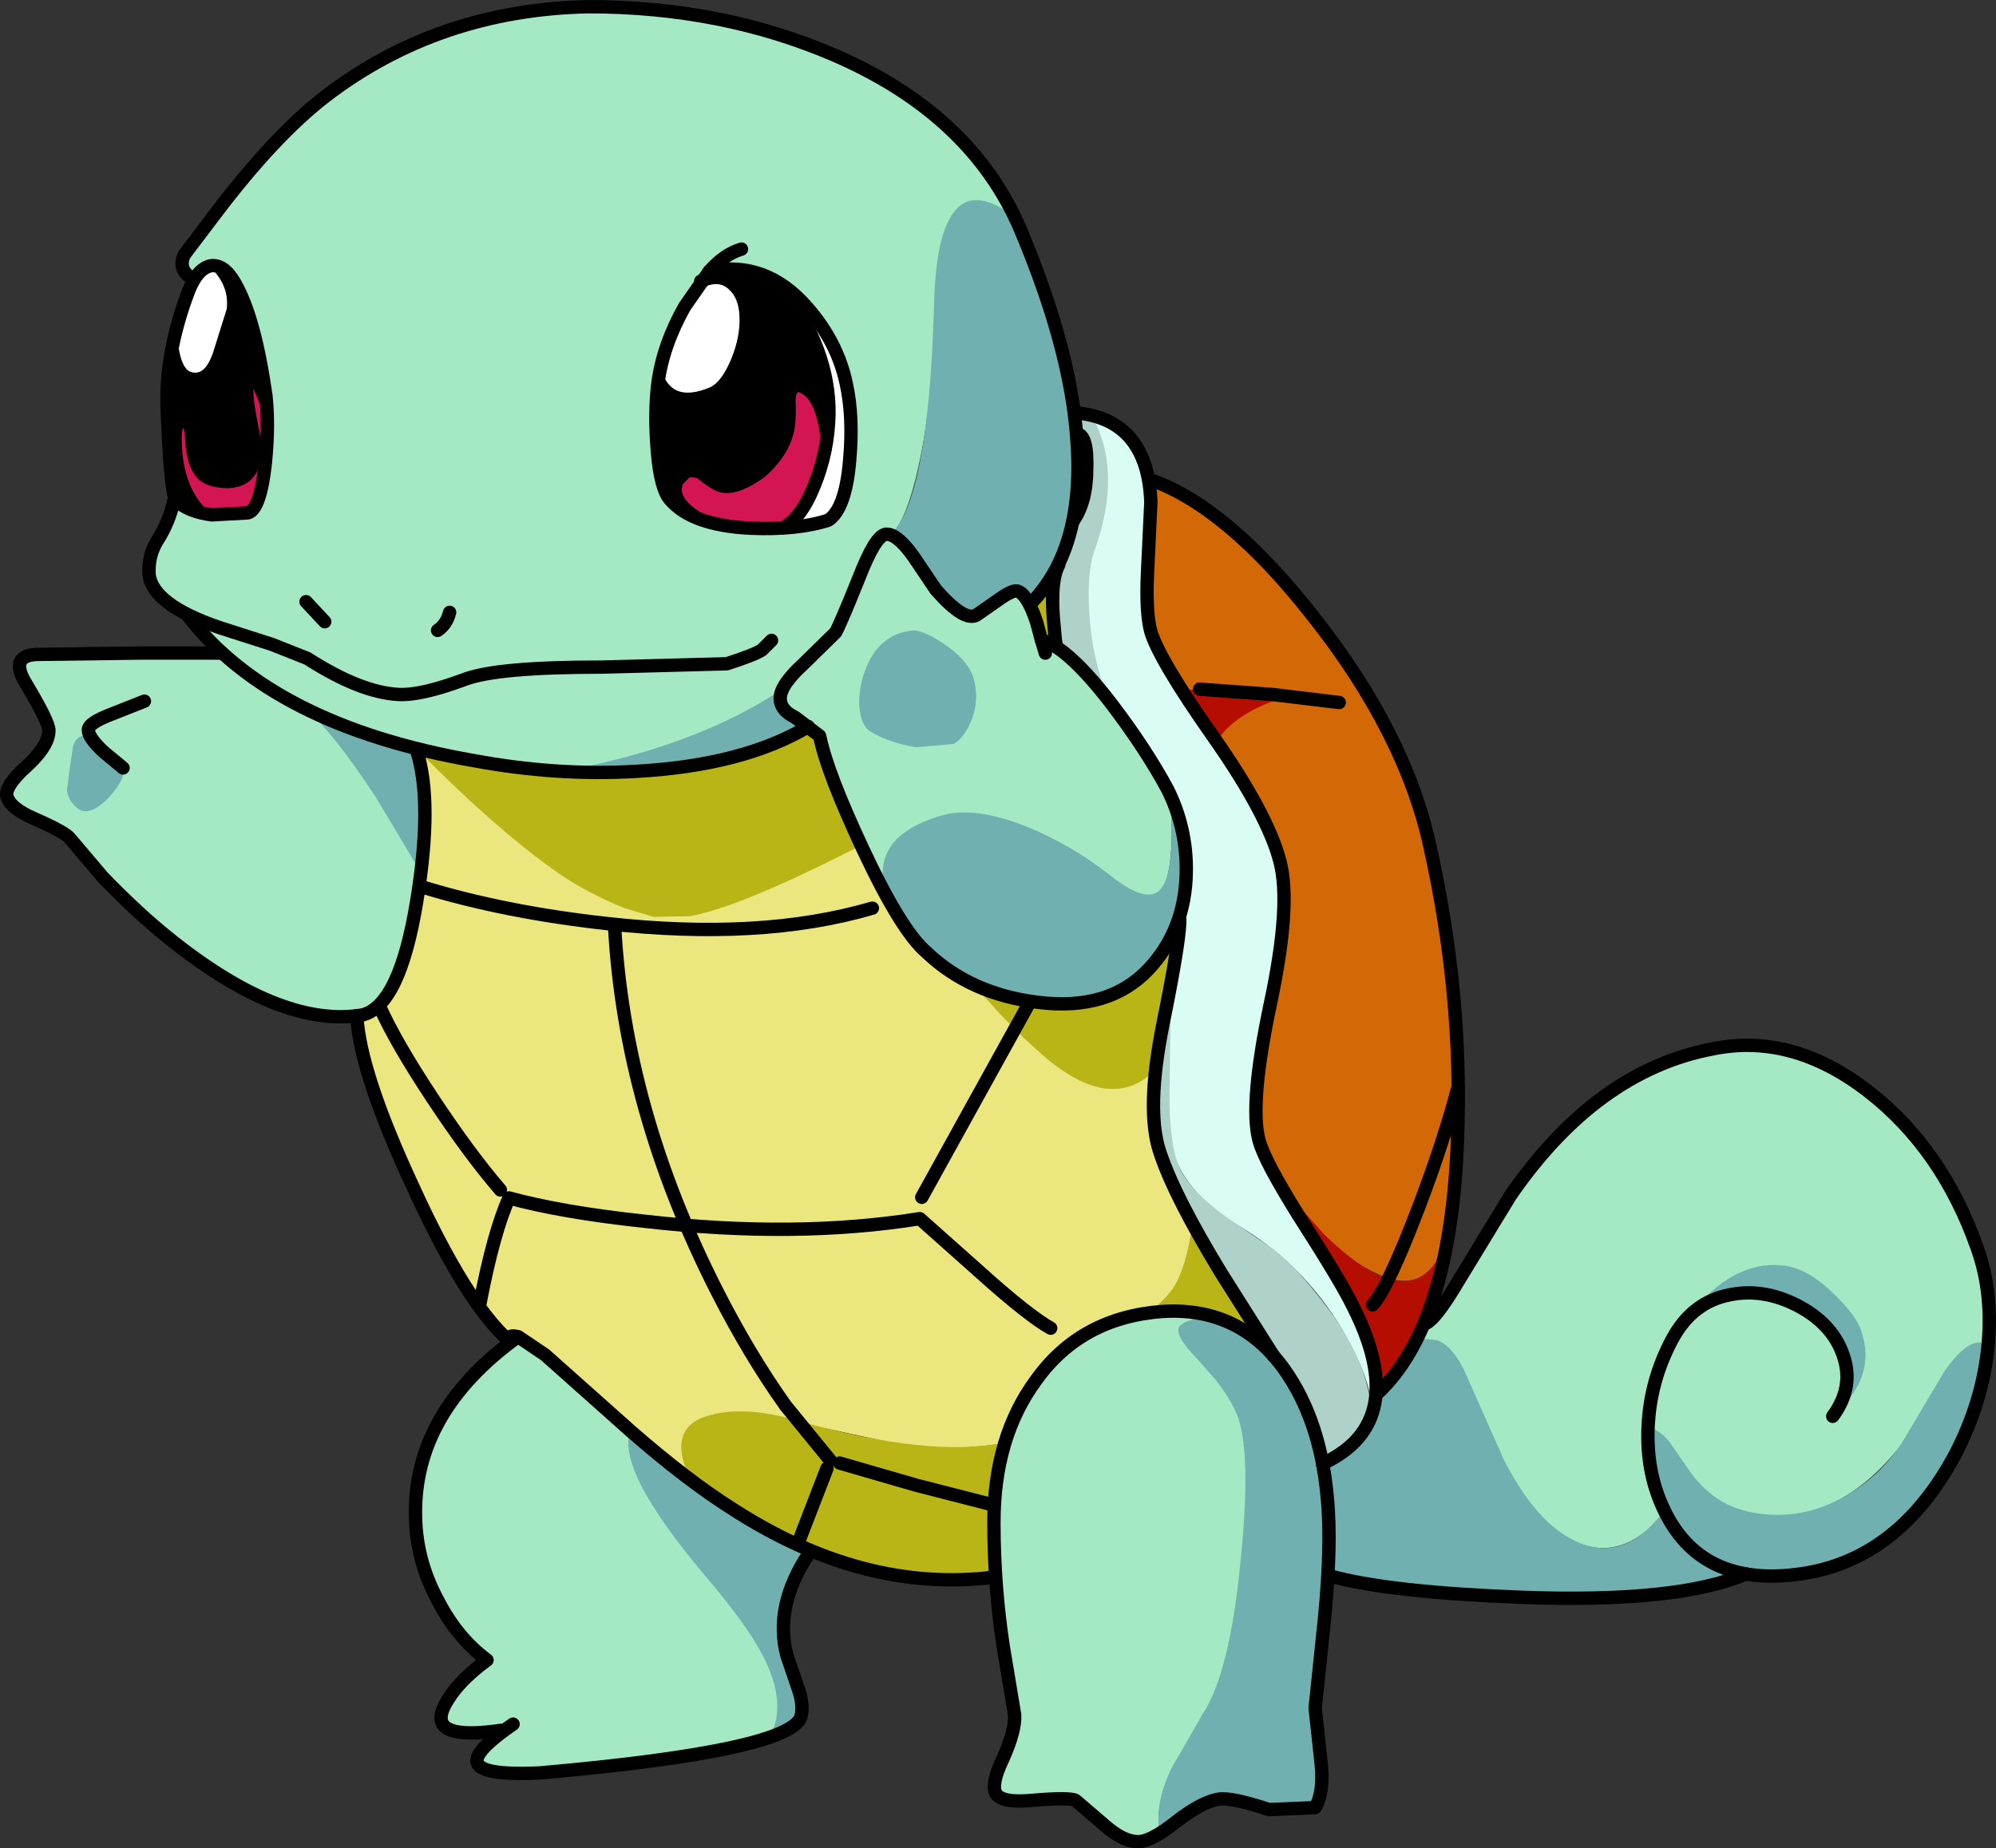 <?xml version="1.0" encoding="UTF-8" standalone="no"?>
<!-- Created with Inkscape (http://www.inkscape.org/) -->

<svg
   xmlns:dc="http://purl.org/dc/elements/1.1/"
   xmlns:cc="http://creativecommons.org/ns#"
   xmlns:rdf="http://www.w3.org/1999/02/22-rdf-syntax-ns#"
   xmlns:svg="http://www.w3.org/2000/svg"
   xmlns="http://www.w3.org/2000/svg"
   xmlns:sodipodi="http://sodipodi.sourceforge.net/DTD/sodipodi-0.dtd"
   xmlns:inkscape="http://www.inkscape.org/namespaces/inkscape"
   id="svg3729"
   version="1.1"
   inkscape:version="0.48.1 "
   width="186.72"
   height="172.931"
   xml:space="preserve"
   sodipodi:docname="pokemon-007.pdf"><rect width="100%" height="100%" fill="#333333" stroke="none"/><defs
     id="defs3733" /><sodipodi:namedview
     pagecolor="#ffffff"
     bordercolor="#666666"
     borderopacity="1"
     objecttolerance="10"
     gridtolerance="10"
     guidetolerance="10"
     inkscape:pageopacity="0"
     inkscape:pageshadow="2"
     inkscape:window-width="640"
     inkscape:window-height="480"
     id="namedview3731"
     showgrid="false"
     fit-margin-top="0"
     fit-margin-left="0"
     fit-margin-right="0"
     fit-margin-bottom="0"
     inkscape:zoom="1.5626667"
     inkscape:cx="114.90838"
     inkscape:cy="88.672314"
     inkscape:window-x="0"
     inkscape:window-y="0"
     inkscape:window-maximized="0"
     inkscape:current-layer="g3737" /><g
     id="g3737"
     inkscape:groupmode="layer"
     inkscape:label="pokemon-007"
     transform="matrix(1.25,0,0,-1.25,-43.967,180.319)"><g
       id="g3739"
       transform="scale(0.24,0.24)"><path
         d="m 214.707,535.867 c -7.5,-8.328 -11.246,-14.16 -11.246,-17.699 l 3.332,-4.164 2.289,2.496 c 1.457,1.461 2.707,2.086 4.164,1.875 3.957,-0.207 8.125,-7.496 12.496,-21.449 5,-23.949 5.207,-41.649 0.418,-53.52 -1.457,-2.914 -5.414,-3.957 -11.871,-3.125 -5.832,0.836 -10.203,2.293 -13.121,4.582 -0.832,-2.914 -2.707,-7.078 -5.414,-12.285 -2.082,-3.543 -2.914,-7.289 -2.707,-10.832 1.668,-6.453 6.039,-10.617 12.914,-12.91 7.285,-11.035 19.367,-21.031 36.648,-29.57 21.868,-11.039 47.485,-17.078 76.637,-18.536 8.121,-0.625 21.242,2.5 39.359,9.372 16.872,6.457 27.489,11.871 31.864,16.035 l 8.953,9.996 c 4.375,3.75 7.082,6.457 8.332,8.332 l 7.082,18.117 c 3.539,8.746 6.66,12.703 9.371,11.66 3.953,3.125 7.496,13.121 10.41,29.781 2.082,12.704 3.332,26.239 3.957,40.399 0.625,14.371 1.875,23.742 4.164,28.113 3.543,7.289 10.414,7.5 20.41,0.836 -8.539,18.531 -23.949,33.527 -46.441,45.399 -23.113,12.285 -49.98,18.949 -80.801,19.992 -32.695,0.414 -60.808,-8.121 -84.758,-25.407 -10.203,-7.5 -22.488,-19.992 -36.441,-37.488"
         style="fill:#a5e8c4;fill-opacity:1;fill-rule:nonzero;stroke:none"
         id="path3741"
         inkscape:connector-curvature="0" /><path
         d="m 265.309,353.859 c -8.954,13.536 -17.075,22.075 -24.157,26.032 -4.996,2.5 -9.996,5.621 -15.199,9.371 l -10.414,7.703 -32.695,0.836 -30.196,-2.5 c -0.835,-1.457 0.415,-4.789 3.957,-10.414 3.958,-6.039 5.622,-10.41 5.204,-12.91 -1.039,-3.539 -3.746,-7.082 -8.121,-11.039 -3.747,-3.122 -5.415,-5.829 -4.997,-7.911 0.414,-2.293 3.122,-4.582 7.914,-6.875 l 11.661,-6.453 c 7.289,-10.621 18.742,-21.867 34.152,-33.738 21.035,-16.035 39.359,-23.324 55.395,-21.656 9.371,0 16.035,14.16 19.578,42.273 0.625,4.996 -3.332,14.16 -12.082,27.281"
         style="fill:#a5e8c4;fill-opacity:1;fill-rule:nonzero;stroke:none"
         id="path3743"
         inkscape:connector-curvature="0" /><path
         d="m 464.188,416.543 c -1.665,0.625 -4.372,-0.836 -8.329,-3.957 -3.539,-3.125 -7.082,-3.957 -10.203,-2.5 -2.707,1.25 -6.457,5.832 -11.664,13.535 -4.582,6.875 -8.121,10.414 -10.828,10.414 -2.707,-0.207 -5.832,-4.582 -8.953,-13.328 -3.957,-10.414 -6.664,-16.453 -8.125,-18.117 l -9.578,-8.957 c -3.75,-3.332 -6.039,-6.871 -6.664,-10.41 0.207,-2.293 1.875,-4.582 5.414,-6.457 3.957,-2.289 6.457,-4.164 7.082,-5.207 1.039,-6.039 3.957,-14.579 8.328,-25.196 l 11.453,-22.492 c -1.039,13.121 6.457,20.824 22.91,23.113 11.453,1.875 28.321,-5.203 50.395,-21.238 6.457,-4.582 10.828,-5.414 13.121,-2.5 2.914,3.539 3.957,13.328 3.125,28.945 -2.293,6.25 -7.5,14.786 -15.621,25.825 -9.371,12.91 -17.492,20.824 -24.363,23.742 l -2.293,7.078 c -0.832,3.332 -2.5,5.832 -5.207,7.707"
         style="fill:#a5e8c4;fill-opacity:1;fill-rule:nonzero;stroke:none"
         id="path3745"
         inkscape:connector-curvature="0" /><path
         d="m 295.297,51.27 c 0.836,-2.082 4.168,-3.121 10.207,-3.332 l 40.816,3.543 c 22.282,2.914 36.028,5.621 40.817,8.121 4.375,8.539 1.875,19.785 -7.289,33.734 l -22.493,28.742 c -11.035,14.785 -15.824,25.613 -14.367,32.485 l -24.156,22.285 c -8.125,6.871 -12.496,8.535 -13.539,4.996 -5.203,-3.125 -10.203,-7.914 -15.199,-14.367 -5.625,-7.289 -9.789,-15.204 -12.078,-23.743 -6.043,-22.281 0.621,-42.484 20.199,-60.394 -20.41,-17.699 -18.953,-24.988 4.371,-22.281 -5.828,-4.371 -8.328,-7.496 -7.289,-9.789"
         style="fill:#a5e8c4;fill-opacity:1;fill-rule:nonzero;stroke:none"
         id="path3747"
         inkscape:connector-curvature="0" /><path
         d="m 472.727,175.387 c -8.122,-9.371 -13.118,-20.407 -14.993,-33.528 -1.875,-9.371 -1.875,-22.699 0,-40.398 l 5.621,-36.445 c -0.207,-2.914 -1.457,-7.082 -4.164,-12.703 -2.289,-4.789 -2.914,-7.914 -2.289,-9.789 0.621,-2.289 4.164,-3.121 10.828,-2.914 l 14.161,0.207 11.871,-10.203 c 4.371,-3.332 9.16,-3.539 14.367,-0.625 -1.039,6.664 0.418,13.746 4.375,21.449 l 11.66,19.785 c 4.375,7.289 7.5,21.449 9.789,42.48 2.289,22.078 1.875,38.113 -1.668,48.317 -1.457,4.582 -3.953,8.953 -7.496,12.91 l -8.121,8.121 c -2.082,2.293 -2.707,3.957 -2.082,5 1.043,1.25 4.371,2.5 10.203,3.539 -22.281,3.957 -39.566,-1.25 -52.062,-15.203"
         style="fill:#a5e8c4;fill-opacity:1;fill-rule:nonzero;stroke:none"
         id="path3749"
         inkscape:connector-curvature="0" /><path
         d="m 753.238,232.867 c -15.41,26.446 -35.609,40.606 -60.808,42.067 -27.696,-0.625 -51.852,-14.789 -72.055,-42.903 l -18.531,-29.363 c -5.414,-9.16 -9.371,-13.953 -11.871,-14.578 l -2.082,-5.414 c 6.664,0.625 11.66,-2.707 14.785,-9.578 l 8.953,-22.7 c 5.625,-12.285 12.703,-21.449 21.242,-27.281 11.664,-8.121 22.492,-6.039 32.695,6.246 -2.289,5.207 -3.957,9.789 -4.582,13.539 l -0.832,12.078 c 2.5,0.208 4.789,-1.25 7.082,-4.164 l 6.246,-9.789 c 6.872,-9.371 17.079,-13.535 31.028,-12.496 15.203,1.457 28.949,11.664 41.027,30.614 l 11.246,17.492 c 3.539,4.582 6.664,6.039 9.785,4.375 1.668,4.371 1.25,11.453 -1.039,21.242 -2.5,10.41 -6.664,20.617 -12.289,30.613"
         style="fill:#a5e8c4;fill-opacity:1;fill-rule:nonzero;stroke:none"
         id="path3751"
         inkscape:connector-curvature="0" /><path
         d="m 476.477,268.684 c -5.625,3.957 -14.372,12.289 -26.239,25.199 -10.207,4.582 -18.746,12.703 -25.617,24.574 l -6.246,12.285 -3.75,7.082 c -27.695,-14.371 -47.062,-21.867 -58.102,-22.492 -4.164,-0.207 -8.121,0.625 -11.871,2.289 l -10.203,5.207 c -11.871,5.207 -31.238,20.203 -58.101,44.774 3.539,-13.118 3.539,-29.989 0,-50.188 -3.75,-21.867 -9.996,-32.902 -18.535,-33.109 1.25,-13.539 7.289,-32.071 18.328,-55.606 11.035,-23.949 20.824,-39.148 29.152,-45.605 l 4.375,0.418 c 2.5,-1.043 9.789,-7.289 22.074,-18.746 13.535,-12.493 23.742,-21.032 30.406,-25.407 -4.375,11.039 -2.5,17.704 5.204,19.993 l 27.906,-1.872 30.82,-6.664 c 11.664,-1.875 22.91,-1.668 33.738,0.207 7.289,23.739 22.493,37.278 45.399,40.61 3.957,3.539 6.664,6.453 8.121,8.953 2.289,3.957 3.957,9.996 5.414,18.117 -6.871,12.289 -10.828,22.492 -12.078,30.199 l 0,19.157 c -7.496,-8.539 -17.492,-8.329 -30.195,0.625"
         style="fill:#ebe67d;fill-opacity:1;fill-rule:nonzero;stroke:none"
         id="path3753"
         inkscape:connector-curvature="0" /><path
         d="m 504.383,423.621 1.039,20.41 c -0.414,15.828 -6.664,25.199 -18.949,27.907 3.539,-6.04 4.996,-12.497 4.789,-19.786 -0.207,-4.375 -1.25,-11.246 -3.539,-20.41 -2.082,-8.328 -2.707,-17.074 -1.875,-26.238 1.039,-11.035 4.164,-19.574 9.164,-26.031 8.328,-11.453 13.742,-20.407 16.449,-26.446 5.414,-12.082 6.457,-23.742 3.332,-35.195 0.211,-5.207 -0.832,-13.535 -3.121,-24.574 l -0.836,-28.945 c -0.207,-8.54 0,-15.204 0.836,-19.579 1.871,-9.996 9.16,-18.949 22.281,-26.656 13.746,-8.328 24.781,-19.992 32.902,-34.777 6.458,-11.871 8.747,-20.824 6.665,-26.446 4.375,9.372 3.125,21.239 -3.957,35.192 l -12.911,22.074 -15.203,24.992 c -3.957,8.539 -4.164,22.282 -0.207,41.649 l 4.582,22.699 c 1.457,8.121 1.875,14.785 1.25,19.992 -0.418,11.039 -7.082,25.824 -19.785,44.567 l -13.953,20.199 c -4.582,7.082 -7.289,12.703 -8.328,16.871 -0.836,4.164 -1.043,10.41 -0.625,18.531"
         style="fill:#d9fcf5;fill-opacity:1;fill-rule:nonzero;stroke:none"
         id="path3755"
         inkscape:connector-curvature="0" /><path
         d="m 505.008,451.527 c 0.625,-5.207 0.625,-13.535 -0.418,-25.199 -1.043,-9.785 -0.418,-18.117 1.457,-24.57 l 8.957,-15.828 13.742,-19.992 c 12.289,-17.911 18.328,-32.071 18.328,-42.485 0.625,-5.207 0.207,-12.078 -1.461,-21.031 l -5.203,-24.156 c -3.957,-20.828 -2.293,-36.028 4.789,-45.817 10.621,-14.578 20.824,-24.156 30.614,-28.531 12.703,-6.039 20.199,-0.207 22.906,17.285 4.789,42.692 1.664,85.59 -9.578,128.699 -7.289,21.032 -19.161,41.649 -35.196,61.434 -16.867,21.031 -33.113,34.57 -48.937,40.191"
         style="fill:#d26906;fill-opacity:1;fill-rule:nonzero;stroke:none"
         id="path3757"
         inkscape:connector-curvature="0" /><path
         d="m 462.523,533.785 c -9.789,7.082 -16.453,6.457 -20.41,-2.082 -2.707,-5.414 -4.164,-14.785 -4.371,-28.113 -1.25,-39.152 -5.832,-62.266 -13.535,-69.348 2.289,-0.625 5.828,-4.582 10.41,-11.871 4.375,-7.285 9.164,-11.66 13.953,-13.535 2.914,0.625 6.871,2.918 11.664,6.664 2.289,1.875 4.789,1.043 7.496,-2.5 11.036,9.996 16.036,27.699 14.579,52.898 0,8.954 -2.918,21.864 -8.539,39.149 -4.375,13.539 -8.122,23.117 -11.247,28.738"
         style="fill:#70b0b0;fill-opacity:1;fill-rule:nonzero;stroke:none"
         id="path3759"
         inkscape:connector-curvature="0" /><path
         d="m 276.348,367.602 c -8.746,1.461 -19.993,5.207 -33.528,11.246 4.996,-3.957 11.871,-12.703 20.825,-26.239 l 13.953,-23.324 c 0.625,0.625 1.039,6.039 1.25,16.242 0,11.039 -0.832,18.536 -2.5,22.075"
         style="fill:#70b0b0;fill-opacity:1;fill-rule:nonzero;stroke:none"
         id="path3761"
         inkscape:connector-curvature="0" /><path
         d="m 185.344,361.148 c -2.5,0.625 -6.039,4.372 -10.832,10.829 -2.707,0 -4.578,-1.25 -5.203,-3.75 l -1.043,-7.079 -0.832,-6.457 c 0.207,-2.289 1.457,-4.375 3.746,-6.039 2.293,-1.457 5.418,-0.207 8.957,3.332 3.332,3.539 4.996,6.457 5.207,9.164"
         style="fill:#70b0b0;fill-opacity:1;fill-rule:nonzero;stroke:none"
         id="path3763"
         inkscape:connector-curvature="0" /><path
         d="m 398.59,374.684 -6.664,4.164 c -1.875,1.457 -2.289,3.957 -1.457,7.289 -17.078,-11.453 -39.153,-19.992 -66.434,-25.199 l 41.445,1.875 c 16.45,3.125 27.489,7.082 33.11,11.871"
         style="fill:#70b0b0;fill-opacity:1;fill-rule:nonzero;stroke:none"
         id="path3765"
         inkscape:connector-curvature="0" /><path
         d="m 449.613,376.766 c 1.457,3.75 1.664,7.496 0.832,11.453 -0.625,3.75 -3.332,7.496 -8.121,11.039 -4.375,3.121 -7.914,4.996 -10.832,5.207 -7.703,-0.625 -13.117,-5.418 -15.824,-14.371 -1.043,-3.75 -1.457,-7.289 -1.043,-10.414 0.418,-3.539 1.668,-5.828 3.539,-6.871 3.957,-2.289 8.539,-3.957 14.164,-4.789 l 11.66,1.043 c 2.293,1.457 4.164,3.953 5.625,7.703"
         style="fill:#70b0b0;fill-opacity:1;fill-rule:nonzero;stroke:none"
         id="path3767"
         inkscape:connector-curvature="0" /><path
         d="m 421.914,324.285 c 7.914,-20.199 23.117,-31.859 45.399,-35.402 13.953,-2.707 25.613,-0.414 34.777,7.082 6.457,5.207 10.621,11.453 12.078,18.742 3.125,13.121 2.293,25.824 -2.707,38.109 1.25,-16.867 0,-26.863 -3.746,-29.777 -2.918,-2.293 -7.914,-0.625 -15.203,5.203 -7.707,6.039 -16.242,11.039 -25.199,14.789 -11.454,4.578 -20.618,5.828 -27.696,3.539 -7.5,-2.293 -12.496,-5.414 -15.203,-9.371 -2.293,-3.125 -3.125,-7.496 -2.5,-12.914"
         style="fill:#70b0b0;fill-opacity:1;fill-rule:nonzero;stroke:none"
         id="path3769"
         inkscape:connector-curvature="0" /><path
         d="m 393.801,79.594 c -5.207,12.078 -3.332,24.574 5.621,37.691 -14.367,6.039 -33.32,18.328 -56.434,37.278 -2.707,-8.54 5.414,-23.739 24.364,-46.024 7.914,-9.371 13.328,-16.867 16.453,-22.699 5.832,-10.621 6.664,-19.574 2.707,-26.445 5.621,1.871 8.953,3.957 9.789,5.828 1.039,2.293 0.207,7.082 -2.5,14.371"
         style="fill:#70b0b0;fill-opacity:1;fill-rule:nonzero;stroke:none"
         id="path3771"
         inkscape:connector-curvature="0" /><path
         d="m 523.332,190.383 c -5.414,-0.625 -8.539,-1.875 -9.164,-3.332 -0.625,-1.457 0.418,-3.539 2.707,-6.457 l 8.332,-9.371 c 3.539,-4.371 6.039,-8.539 7.496,-12.496 2.707,-8.122 2.914,-23.114 0.625,-45.188 -2.289,-23.117 -6.246,-38.734 -11.66,-46.855 l -9.789,-17.078 c -3.539,-7.082 -4.789,-13.953 -3.75,-20.617 l 11.039,8.332 c 5.621,3.121 12.496,3.332 20.406,0.207 11.246,-3.957 17.496,-2.707 18.953,4.164 0.414,2.5 0.414,6.664 -0.211,12.289 l -1.664,16.035 c 3.539,24.156 4.789,46.23 3.539,66.429 -0.414,11.246 -3.957,22.493 -10.828,33.739 -7.703,12.703 -16.242,19.367 -26.031,20.199"
         style="fill:#70b0b0;fill-opacity:1;fill-rule:nonzero;stroke:none"
         id="path3773"
         inkscape:connector-curvature="0" /><path
         d="m 615.586,145.609 -11.453,25.821 c -2.707,6.457 -5.832,10.207 -9.371,11.664 l -6.246,0.625 -4.168,-7.496 c -2.289,-3.75 -5.203,-6.875 -8.328,-9.371 -0.625,-9.582 -6.247,-16.872 -16.454,-21.661 1.25,-17.699 1.668,-29.57 1.043,-35.402 15.204,-4.371 37.903,-6.871 68.305,-7.078 31.863,-0.211 52.274,2.289 61.227,7.496 -6.664,2.289 -11.871,4.789 -15.411,7.914 -3.125,2.707 -6.25,6.453 -9.371,11.66 -9.789,-12.91 -20.617,-14.992 -32.695,-6.246 -6.039,4.371 -11.664,11.66 -17.078,22.074"
         style="fill:#70b0b0;fill-opacity:1;fill-rule:nonzero;stroke:none"
         id="path3775"
         inkscape:connector-curvature="0" /><path
         d="m 766.777,181.426 c -3.543,2.711 -8.332,0 -13.953,-8.121 L 739.703,151.23 c -4.582,-7.078 -10.621,-12.703 -17.91,-16.867 -9.16,-5.207 -18.742,-6.871 -28.738,-5 -8.328,1.461 -14.992,6.039 -20.2,13.746 l -5.621,8.121 c -2.082,2.708 -4.375,4.165 -6.875,4.79 -0.832,-8.954 0.836,-17.7 4.793,-25.821 5.414,-10.832 14.161,-17.496 26.032,-19.992 11.035,-1.875 22.074,-0.211 32.902,4.789 9.164,4.371 16.66,10.414 22.281,17.91 12.289,15.203 18.953,31.239 20.41,48.52"
         style="fill:#70b0b0;fill-opacity:1;fill-rule:nonzero;stroke:none"
         id="path3777"
         inkscape:connector-curvature="0" /><path
         d="m 672.855,190.383 c 6.872,6.039 14.372,8.328 22.493,7.289 4.582,-0.625 10.203,-2.918 16.867,-6.875 4.375,-2.496 7.496,-7.078 9.371,-13.535 1.875,-6.664 1.043,-12.078 -2.289,-16.449 8.121,7.285 10.621,15.41 7.91,24.363 -1.039,3.75 -4.164,7.914 -8.953,12.496 -5.621,5.414 -10.828,8.328 -16.035,8.746 -10.203,1.039 -19.992,-4.164 -29.364,-16.035"
         style="fill:#70b0b0;fill-opacity:1;fill-rule:nonzero;stroke:none"
         id="path3779"
         inkscape:connector-curvature="0" /><path
         d="m 559.359,216.207 -12.496,13.949 7.5,-12.492 16.45,-28.531 c 3.957,-8.328 5.625,-15.828 5.207,-22.281 5.832,4.371 11.039,12.91 15.617,25.406 3.543,9.16 5.625,17.285 6.664,24.57 -5.621,-20.199 -18.742,-20.406 -38.942,-0.621"
         style="fill:#b50d00;fill-opacity:1;fill-rule:nonzero;stroke:none"
         id="path3781"
         inkscape:connector-curvature="0" /><path
         d="m 549.156,384.055 -34.363,2.082 11.453,-16.242 c 1.461,3.121 4.793,6.039 9.582,8.953 4.371,2.5 8.953,4.164 13.328,5.207"
         style="fill:#b50d00;fill-opacity:1;fill-rule:nonzero;stroke:none"
         id="path3783"
         inkscape:connector-curvature="0" /><path
         d="m 407.547,114.371 c 14.785,-4.789 31.445,-6.664 49.562,-5.414 -0.625,5.621 -0.832,12.703 -0.418,21.656 0.625,9.996 1.668,16.871 3.332,20.617 -15.617,-3.332 -37.277,-1.039 -65.179,6.875 -10.621,3.122 -19.578,3.54 -26.656,1.665 -9.372,-2.29 -11.665,-8.954 -6.458,-19.993 16.036,-12.285 31.446,-20.617 45.817,-25.406"
         style="fill:#bab517;fill-opacity:1;fill-rule:nonzero;stroke:none"
         id="path3785"
         inkscape:connector-curvature="0" /><path
         d="m 513.129,200.586 c -1.457,-2.707 -4.375,-5.832 -8.332,-8.953 l 20.617,-1.668 c 5,-1.664 10.621,-4.789 16.867,-9.371 l -23.945,38.945 C 517.293,211 515.418,204.75 513.129,200.586"
         style="fill:#bab517;fill-opacity:1;fill-rule:nonzero;stroke:none"
         id="path3787"
         inkscape:connector-curvature="0" /><path
         d="m 450.652,294.09 c 5.414,-7.289 12.496,-14.578 21.036,-22.074 14.16,-12.286 25.82,-13.953 35.191,-4.582 l 4.375,24.156 c 2.914,13.746 3.957,21.453 2.914,23.117 -10.203,-26.238 -31.234,-33.109 -63.516,-20.617"
         style="fill:#bab517;fill-opacity:1;fill-rule:nonzero;stroke:none"
         id="path3789"
         inkscape:connector-curvature="0" /><path
         d="m 399.215,374.891 c -11.453,-7.289 -27.281,-11.868 -47.688,-13.953 -24.16,-2.29 -49.148,-0.208 -75.179,6.664 17.91,-18.118 33.113,-31.235 45.398,-39.567 5.207,-3.539 11.871,-7.082 19.574,-10.203 l 8.957,-2.707 11.453,0.207 c 10.415,1.875 28.114,9.164 53.313,22.074 -7.289,17.492 -11.453,28.532 -12.289,33.114 -0.625,1.664 -1.871,3.121 -3.539,4.371"
         style="fill:#bab517;fill-opacity:1;fill-rule:nonzero;stroke:none"
         id="path3791"
         inkscape:connector-curvature="0" /><path
         d="m 475.645,422.789 c -0.836,-2.289 -1.043,-6.457 -0.836,-12.285 l 1.043,-10.414 16.242,-16.66 c -3.121,7.496 -5.207,16.035 -5.828,25.824 -0.625,8.953 0,15.41 1.457,19.781 6.039,16.453 5.828,30.824 -0.836,42.692 l -5.203,0.625 0.625,-6.454 c 2.289,-1.46 3.539,-5.207 3.539,-10.832 0,-6.039 -1.457,-10.828 -4.164,-14.574 -0.625,-4.375 -2.5,-10.414 -6.039,-17.703"
         style="fill:#aed1ca;fill-opacity:1;fill-rule:nonzero;stroke:none"
         id="path3793"
         inkscape:connector-curvature="0" /><path
         d="m 507.09,245.57 c 1.664,-7.5 7.703,-19.992 17.91,-37.488 7.703,-13.117 13.742,-22.488 17.906,-28.113 8.332,-11.66 13.746,-23.324 16.035,-35.192 7.289,2.707 12.497,7.286 15.204,13.743 0.207,10.203 -4.165,21.66 -13.118,33.945 -6.043,8.121 -11.664,14.578 -17.285,18.949 l -14.996,10.207 c -7.914,5.828 -12.91,11.246 -14.785,16.242 -1.875,4.789 -2.914,12.91 -2.707,23.95 l 0.418,31.027 c -1.875,-5.621 -3.332,-12.91 -4.375,-21.863 -1.457,-11.039 -1.457,-19.368 -0.207,-25.407"
         style="fill:#aed1ca;fill-opacity:1;fill-rule:nonzero;stroke:none"
         id="path3795"
         inkscape:connector-curvature="0" /><path
         d="m 475.434,422.371 c -3.957,-5.621 -6.664,-8.953 -7.704,-9.578 l 3.54,-10.828 c 1.668,-0.625 3.125,-1.457 4.375,-2.5 -1.043,12.078 -1.043,19.785 -0.211,22.906"
         style="fill:#bab517;fill-opacity:1;fill-rule:nonzero;stroke:none"
         id="path3797"
         inkscape:connector-curvature="0" /><path
         d="m 485.641,454.859 c 0.207,6.871 -1.043,10.414 -3.332,11.039 0.832,-9.582 0.625,-18.121 -0.836,-25.824 2.707,3.125 3.957,7.914 4.168,14.785"
         style="fill:#000000;fill-opacity:1;fill-rule:nonzero;stroke:none"
         id="path3799"
         inkscape:connector-curvature="0" /><path
         d="m 203.254,469.645 c -1.461,-0.625 -2.293,-2.497 -2.086,-5.415 0,-9.578 2.5,-17.285 7.5,-23.113 6.039,-1.461 11.242,-1.461 16.035,0 2.496,3.121 4.164,9.16 4.996,18.324 0.625,6.872 0.625,12.079 0.207,16.036 -2.289,5.832 -4.164,8.746 -5.203,8.746 -1.043,0.207 -1.461,-1.457 -1.25,-4.789 l 2.707,-20.411 c 0,-4.582 -2.082,-7.289 -6.457,-8.121 -3.539,-0.625 -6.246,-0.414 -8.328,1.043 -2.293,1.664 -3.75,3.957 -4.582,7.078 l -0.832,5.625 c -0.211,4.165 -1.25,5.829 -2.707,4.997"
         style="fill:#d41554;fill-opacity:1;fill-rule:nonzero;stroke:none"
         id="path3801"
         inkscape:connector-curvature="0" /><path
         d="m 396.715,480.891 c -3.121,1.043 -4.371,-0.832 -3.957,-5.832 1.043,-11.036 -3.957,-19.368 -14.992,-24.782 -3.957,-0.625 -6.664,-0.625 -8.332,0 l -3.746,3.125 c -4.375,2.289 -7.083,1.457 -8.122,-2.707 -0.836,-3.957 0,-6.871 2.497,-8.332 2.707,-2.289 6.875,-4.164 12.703,-5.203 l 18.746,-0.418 c 2.707,1.25 5.828,5.414 8.953,12.703 3.125,7.082 4.375,12.703 4.164,16.868 -2.289,8.539 -4.789,13.328 -7.914,14.578"
         style="fill:#d41554;fill-opacity:1;fill-rule:nonzero;stroke:none"
         id="path3803"
         inkscape:connector-curvature="0" /><path
         d="m 219.078,503.59 -2.289,-9.164 c -1.25,-4.789 -2.707,-7.91 -4.375,-9.16 -2.5,-1.875 -4.582,-2.707 -6.039,-2.293 -2.289,0.625 -4.371,3.332 -6.246,8.121 l -1.457,-12.078 0.414,-10.828 1.875,-6.872 c 0.207,6.872 1.25,9.786 3.125,8.539 2.082,-1.25 2.914,-3.332 2.289,-6.457 0,-6.039 1.875,-9.789 5.414,-11.664 l 9.582,-0.207 c 3.746,1.457 5.414,5.414 4.789,11.664 l -2.707,12.493 c -0.625,6.457 -0.211,9.164 1.457,8.332 l 4.164,-6.457 c 2.082,-4.371 1.25,0.625 -2.289,15.203 -3.332,13.121 -6.664,20.824 -9.789,23.324 l 2.293,-6.664 c 0.621,-1.875 0.414,-3.957 -0.211,-5.832"
         style="fill:#000000;fill-opacity:1;fill-rule:nonzero;stroke:none"
         id="path3805"
         inkscape:connector-curvature="0" /><path
         d="m 368.188,517.125 -3.333,-4.164 8.536,0.625 c 2.5,-1.457 4.168,-3.75 5.207,-6.871 1.25,-3.125 1.043,-7.914 -0.625,-14.578 -2.082,-7.707 -5.207,-12.285 -9.578,-14.16 l -10.829,-0.836 c -2.918,1.043 -4.789,2.711 -5.625,5.418 -0.625,-2.707 -0.832,-7.914 -0.625,-15.829 0.211,-8.121 0.625,-13.535 1.668,-16.242 1.664,-5.418 3.746,-7.914 6.039,-7.707 -2.293,3.539 -2.707,6.871 -0.832,9.578 1.664,2.5 3.539,3.332 5.622,2.5 l 4.582,-3.332 c 1.875,-1.457 3.957,-2.289 6.246,-2.082 12.078,3.75 18.117,12.285 18.117,25.614 -0.625,4.375 0.418,6.457 3.125,6.039 3.125,-0.625 6.039,-5.414 8.746,-13.95 0.625,8.954 -0.832,18.118 -4.789,27.903 -2.707,7.082 -6.039,12.703 -9.578,17.078 -5.625,4.789 -13.121,6.457 -22.074,4.996"
         style="fill:#000000;fill-opacity:1;fill-rule:nonzero;stroke:none"
         id="path3807"
         inkscape:connector-curvature="0" /><path
         d="m 390.051,512.754 c 10.832,-15.828 15.828,-29.781 14.996,-41.859 -0.625,-16.454 -5,-27.907 -13.535,-34.153 9.16,0.418 14.785,2.289 16.66,5.832 3.539,6.664 4.789,16.449 3.746,29.153 -1.25,18.121 -8.539,31.656 -21.867,41.027"
         style="fill:#ffffff;fill-opacity:1;fill-rule:nonzero;stroke:none"
         id="path3809"
         inkscape:connector-curvature="0" /><path
         d="m 379.43,502.551 c -1.871,10.203 -6.664,13.742 -14.367,11.035 -1.875,-1.875 -4.583,-6.664 -7.915,-14.367 -3.539,-8.125 -5.414,-13.953 -5.414,-17.285 l 6.871,-5 9.372,1.043 c 3.543,1.25 6.457,4.996 8.957,11.453 2.289,5.621 3.121,9.996 2.496,13.121"
         style="fill:#ffffff;fill-opacity:1;fill-rule:nonzero;stroke:none"
         id="path3811"
         inkscape:connector-curvature="0" /><path
         d="m 207.207,514.211 -7.078,-22.699 c 1.457,-5.207 3.539,-7.914 6.457,-8.539 2.707,-0.414 4.789,0.832 6.66,3.75 1.668,1.875 3.543,7.078 5.625,15.41 1.457,7.703 0.207,12.91 -4.164,16.035 -2.918,0.625 -5.414,-0.625 -7.5,-3.957"
         style="fill:#ffffff;fill-opacity:1;fill-rule:nonzero;stroke:none"
         id="path3813"
         inkscape:connector-curvature="0" /><path
         d="m 199.297,456.316 1.871,-10.828 c 0.625,-1.043 3.125,-2.289 7.5,-3.957 -4.375,4.375 -6.875,11.039 -7.707,20.199 l -2.082,5 0.418,-10.414"
         style="fill:#ffffff;fill-opacity:1;fill-rule:nonzero;stroke:none"
         id="path3815"
         inkscape:connector-curvature="0" /><path
         d="m 367.77,516.5 c 3.125,3.543 6.457,5.832 9.996,6.875"
         style="fill:none;stroke:#000000;stroke-width:4.165;stroke-linecap:round;stroke-linejoin:round;stroke-miterlimit:10;stroke-opacity:1;stroke-dasharray:none"
         id="path3817"
         inkscape:connector-curvature="0" /><path
         d="m 367.77,516.5 -7.707,-11.035 c -4.579,-8.121 -7.286,-16.035 -8.329,-23.742 -0.832,-6.453 -0.832,-13.535 -0.207,-21.239 0.625,-8.125 2.082,-13.121 3.957,-15.203 4.579,-5.414 12.911,-8.332 24.989,-8.957 9.789,-0.414 17.91,0.418 24.367,2.5 3.539,2.293 5.828,8.539 6.664,18.742 0.832,9.164 0.414,17.079 -1.043,23.743 -1.875,8.953 -6.039,16.867 -12.285,23.949 -8.539,9.785 -18.535,13.535 -30.406,11.242 z"
         style="fill:none;stroke:#000000;stroke-width:4.165;stroke-linecap:round;stroke-linejoin:round;stroke-miterlimit:10;stroke-opacity:1;stroke-dasharray:none"
         id="path3819"
         inkscape:connector-curvature="0" /><path
         d="m 351.941,482.141 c 3.125,-5.832 8.747,-7.082 16.454,-3.957 3.125,1.25 5.832,4.582 8.121,10.203 2.082,5 2.914,9.789 2.707,14.164 -0.207,4.371 -1.457,7.496 -3.957,9.785 -2.707,2.5 -6.039,2.918 -10.203,1.043"
         style="fill:none;stroke:#000000;stroke-width:4.165;stroke-linecap:round;stroke-linejoin:round;stroke-miterlimit:10;stroke-opacity:1;stroke-dasharray:none"
         id="path3821"
         inkscape:connector-curvature="0" /><path
         d="m 390.887,436.535 c 3.539,1.871 6.871,6.246 9.578,13.117 2.914,7.082 4.375,14.371 4.582,22.075 0.207,13.539 -4.789,27.074 -14.996,40.402"
         style="fill:none;stroke:#000000;stroke-width:4.165;stroke-linecap:round;stroke-linejoin:round;stroke-miterlimit:10;stroke-opacity:1;stroke-dasharray:none"
         id="path3823"
         inkscape:connector-curvature="0" /><path
         d="m 404.215,466.523 c -1.043,7.286 -3.332,11.868 -6.875,13.743 -1.457,0.832 -2.496,0.832 -3.332,0 -1.039,-0.832 -1.457,-2.289 -1.457,-4.164 0.207,-4.789 0,-8.539 -1.039,-11.247 -1.25,-3.75 -3.75,-7.289 -7.707,-10.828 -4.789,-3.539 -8.746,-5 -11.66,-4.582 -1.668,0.207 -4.168,1.875 -7.5,4.582 l -3.747,0.414 -3.125,-3.121 c -1.875,-3.957 0,-7.914 5.622,-11.453"
         style="fill:none;stroke:#000000;stroke-width:4.165;stroke-linecap:round;stroke-linejoin:round;stroke-miterlimit:10;stroke-opacity:1;stroke-dasharray:none"
         id="path3825"
         inkscape:connector-curvature="0" /><path
         d="m 219.703,512.961 c 4.375,-7.496 7.496,-19.367 9.789,-35.402 0.625,-6.039 0.625,-12.911 -0.207,-21.032 -1.043,-9.582 -2.918,-14.789 -5.418,-15.41 l -11.242,-0.625 c -4.793,0.625 -8.75,2.082 -11.457,4.789 -1.039,2.914 -1.871,12.492 -2.496,28.528 -0.418,11.664 1.871,23.742 6.664,36.445 1.871,4.789 4.164,7.289 6.871,7.914 2.707,0.418 5.207,-1.25 7.496,-5.207 z"
         style="fill:none;stroke:#000000;stroke-width:4.165;stroke-linecap:round;stroke-linejoin:round;stroke-miterlimit:10;stroke-opacity:1;stroke-dasharray:none"
         id="path3827"
         inkscape:connector-curvature="0" /><path
         d="m 215.539,517.125 c 3.125,-3.957 4.371,-8.121 3.75,-12.91 l -4.375,-13.953 c -1.875,-5.207 -4.375,-7.703 -7.914,-7.496 -3.539,0.207 -5.621,3.125 -6.664,8.746"
         style="fill:none;stroke:#000000;stroke-width:4.165;stroke-linecap:round;stroke-linejoin:round;stroke-miterlimit:10;stroke-opacity:1;stroke-dasharray:none"
         id="path3829"
         inkscape:connector-curvature="0" /><path
         d="m 229.492,475.895 c -2.918,7.496 -4.789,9.996 -5.625,7.289 -0.832,-2.5 -0.414,-7.707 1.25,-15.621 2.293,-10.622 0,-16.243 -7.289,-16.661 -4.371,0 -7.289,1.043 -8.746,3.125 -1.457,1.875 -2.5,5.207 -2.707,9.996 -0.207,4.372 -1.25,6.454 -2.914,6.04 -1.875,-0.625 -2.5,-2.915 -2.293,-7.083 0.211,-8.953 2.707,-16.242 7.5,-21.449"
         style="fill:none;stroke:#000000;stroke-width:4.165;stroke-linecap:round;stroke-linejoin:round;stroke-miterlimit:10;stroke-opacity:1;stroke-dasharray:none"
         id="path3831"
         inkscape:connector-curvature="0" /><path
         d="m 247.816,407.172 -5.828,6.246"
         style="fill:none;stroke:#000000;stroke-width:4.165;stroke-linecap:round;stroke-linejoin:round;stroke-miterlimit:10;stroke-opacity:1;stroke-dasharray:none"
         id="path3833"
         inkscape:connector-curvature="0" /><path
         d="m 286.762,410.086 c -0.625,-2.5 -1.875,-4.375 -3.75,-5.621"
         style="fill:none;stroke:#000000;stroke-width:4.165;stroke-linecap:round;stroke-linejoin:round;stroke-miterlimit:10;stroke-opacity:1;stroke-dasharray:none"
         id="path3835"
         inkscape:connector-curvature="0" /><path
         d="m 191.59,382.391 -9.996,-3.957 c -4.996,-1.875 -7.496,-3.543 -7.496,-5 0,-1.664 1.664,-3.957 4.789,-6.871 l 6.039,-5"
         style="fill:none;stroke:#000000;stroke-width:4.165;stroke-linecap:round;stroke-linejoin:round;stroke-miterlimit:10;stroke-opacity:1;stroke-dasharray:none"
         id="path3837"
         inkscape:connector-curvature="0" /><path
         d="m 471.27,401.547 c 5.621,-1.664 12.91,-8.328 21.867,-19.992 7.289,-9.578 13.117,-18.532 17.492,-26.657 3.957,-7.914 6.039,-16.66 5.832,-26.031 -0.211,-11.867 -4.164,-22.074 -11.871,-30.195 -8.121,-8.539 -19.574,-12.078 -34.363,-10.203 -13.95,1.664 -25.614,6.871 -34.778,15.617 -5.203,4.375 -11.867,15.203 -19.781,32.07 -7.289,15.621 -11.871,27.282 -13.539,35.403 l -7.703,5.832 c -3.125,1.457 -4.582,3.539 -4.582,5.832 0,2.707 2.289,6.246 7.082,10.621 l 10.203,9.996 c 0.625,1.039 3.125,6.664 7.289,17.074 3.332,8.539 6.039,13.121 8.328,13.539 2.293,0.207 5.207,-2.086 8.746,-7.082 l 6.875,-10.203 c 6.039,-6.875 10.203,-9.371 12.703,-7.914 l 6.871,4.789 c 2.914,2.082 4.789,2.914 5.832,2.707 2.082,-0.625 4.165,-3.957 6.04,-9.789 l 1.457,-5.414 z"
         style="fill:none;stroke:#000000;stroke-width:4.165;stroke-linecap:round;stroke-linejoin:round;stroke-miterlimit:10;stroke-opacity:1;stroke-dasharray:none"
         id="path3839"
         inkscape:connector-curvature="0" /><path
         d="m 471.27,401.547 1.25,-4.164"
         style="fill:none;stroke:#000000;stroke-width:4.165;stroke-linecap:round;stroke-linejoin:round;stroke-miterlimit:10;stroke-opacity:1;stroke-dasharray:none"
         id="path3841"
         inkscape:connector-curvature="0" /><path
         d="m 467.938,412.793 c 11.453,11.664 16.242,28.945 14.371,52.062 -1.461,19.161 -7.5,40.817 -17.704,64.973 -10.203,23.742 -29.57,41.86 -58.101,54.149 -23.324,9.996 -48.731,14.992 -76.426,14.992 -31.238,-0.625 -58.726,-9.996 -82.262,-28.114 -10.203,-7.914 -21.656,-19.992 -33.945,-36.234 l -9.785,-12.914 c -1.457,-2.914 -0.836,-5.414 2.289,-7.496"
         style="fill:none;stroke:#000000;stroke-width:4.165;stroke-linecap:round;stroke-linejoin:round;stroke-miterlimit:10;stroke-opacity:1;stroke-dasharray:none"
         id="path3843"
         inkscape:connector-curvature="0" /><path
         d="m 387.137,401.34 -2.914,-2.914 c -1.461,-1.043 -5.207,-2.5 -11.039,-4.375 l -39.153,-1.043 c -21.656,0 -36.027,-1.246 -42.898,-3.953 -8.539,-3.125 -15.203,-4.793 -20.199,-4.582 -8.121,0.414 -17.493,4.164 -28.532,11.242 l -11.035,4.375 -16.246,5.207 c -14.16,4.789 -21.449,10.41 -22.074,16.66 -0.207,3.957 0.625,7.289 2.5,10.41 2.707,4.168 4.375,8.539 5.414,13.328"
         style="fill:none;stroke:#000000;stroke-width:4.165;stroke-linecap:round;stroke-linejoin:round;stroke-miterlimit:10;stroke-opacity:1;stroke-dasharray:none"
         id="path3845"
         inkscape:connector-curvature="0" /><path
         d="m 398.59,374.477 c -13.535,-8.125 -31.445,-12.704 -53.313,-13.954 -17.285,-1.043 -34.152,0.207 -51.019,3.332 -41.86,7.29 -71.637,22.489 -89.133,45.188"
         style="fill:none;stroke:#000000;stroke-width:4.165;stroke-linecap:round;stroke-linejoin:round;stroke-miterlimit:10;stroke-opacity:1;stroke-dasharray:none"
         id="path3847"
         inkscape:connector-curvature="0" /><path
         d="m 276.555,366.77 c 3.332,-10.622 3.332,-26.032 0,-46.438 -3.539,-21.867 -9.16,-33.945 -17.075,-35.82 -16.453,-2.707 -36.027,4.789 -58.726,22.699 -7.707,6.039 -14.996,12.91 -22.074,20.199 l -10.414,12.289 c -1.039,1.246 -4.789,3.332 -11.036,6.039 -5.207,2.289 -7.914,4.578 -8.539,7.078 -0.418,2.082 1.664,5.207 6.039,9.164 4.79,4.375 7.079,8.122 7.079,11.247 0,1.875 -2.496,6.871 -7.496,15.203 -3.122,5.414 -1.875,8.328 3.75,8.535 l 31.445,0.418 26.238,0"
         style="fill:none;stroke:#000000;stroke-width:4.165;stroke-linecap:round;stroke-linejoin:round;stroke-miterlimit:10;stroke-opacity:1;stroke-dasharray:none"
         id="path3849"
         inkscape:connector-curvature="0" /><path
         d="m 476.684,424.871 c -1.664,-3.125 -2.289,-8.539 -1.664,-16.66 l 0.625,-6.871 0.207,-1.25"
         style="fill:none;stroke:#000000;stroke-width:4.165;stroke-linecap:round;stroke-linejoin:round;stroke-miterlimit:10;stroke-opacity:1;stroke-dasharray:none"
         id="path3851"
         inkscape:connector-curvature="0" /><path
         d="m 481.059,438.406 c 2.914,3.957 4.371,9.582 4.371,16.66 0.211,6.875 -0.832,10.414 -3.121,10.832"
         style="fill:none;stroke:#000000;stroke-width:4.165;stroke-linecap:round;stroke-linejoin:round;stroke-miterlimit:10;stroke-opacity:1;stroke-dasharray:none"
         id="path3853"
         inkscape:connector-curvature="0" /><path
         d="m 558.941,144.566 c 18.536,8.539 21.661,24.993 9.582,48.942 -2.5,5.203 -8.121,14.574 -17.078,28.527 -6.871,11.039 -11.035,18.742 -12.285,23.324 -2.082,7.707 -0.832,22.075 3.539,42.692 4.375,20.617 5.414,35.402 2.914,44.566 -2.496,9.578 -9.371,22.492 -20.613,38.528 -11.457,16.242 -17.91,27.281 -19.578,32.902 -1.039,3.75 -1.457,9.996 -1.039,18.535 l 1.039,21.863 c -0.625,17.285 -8.539,26.657 -23.738,27.907"
         style="fill:none;stroke:#000000;stroke-width:4.165;stroke-linecap:round;stroke-linejoin:round;stroke-miterlimit:10;stroke-opacity:1;stroke-dasharray:none"
         id="path3855"
         inkscape:connector-curvature="0" /><path
         d="m 543.742,178.094 -16.453,26.031 c -9.371,15.414 -15.828,27.906 -18.949,37.277 -3.125,8.957 -2.707,22.286 0.832,40.196 3.957,19.367 5.621,30.609 5.207,33.316"
         style="fill:none;stroke:#000000;stroke-width:4.165;stroke-linecap:round;stroke-linejoin:round;stroke-miterlimit:10;stroke-opacity:1;stroke-dasharray:none"
         id="path3857"
         inkscape:connector-curvature="0" /><path
         d="m 576.02,166.434 c 15.203,14.16 23.531,40.402 24.988,78.511 1.25,30.61 -1.664,61.223 -8.535,92.047 -5.207,23.946 -17.496,47.895 -36.446,71.844 -18.117,23.117 -35.195,37.277 -51.019,42.691"
         style="fill:none;stroke:#000000;stroke-width:4.165;stroke-linecap:round;stroke-linejoin:round;stroke-miterlimit:10;stroke-opacity:1;stroke-dasharray:none"
         id="path3859"
         inkscape:connector-curvature="0" /><path
         d="m 564.148,381.973 -20.824,2.5 -22.699,1.664"
         style="fill:none;stroke:#000000;stroke-width:4.165;stroke-linecap:round;stroke-linejoin:round;stroke-miterlimit:10;stroke-opacity:1;stroke-dasharray:none"
         id="path3861"
         inkscape:connector-curvature="0" /><path
         d="m 601.219,262.02 c -2.707,-10.204 -6.664,-22.7 -12.289,-37.485 -6.453,-16.867 -11.246,-27.074 -14.367,-30.406"
         style="fill:none;stroke:#000000;stroke-width:4.165;stroke-linecap:round;stroke-linejoin:round;stroke-miterlimit:10;stroke-opacity:1;stroke-dasharray:none"
         id="path3863"
         inkscape:connector-curvature="0" /><path
         d="m 468.77,39.609 c -6.454,-0.625 -10.411,0 -11.661,2.082 -1.043,1.875 -0.418,5.414 2.082,10.621 2.707,6.039 3.957,10.621 3.75,13.953 l -3.543,21.242 c -1.875,12.285 -2.914,25.195 -2.914,38.734 0,17.699 4.371,32.485 13.121,44.356 9.372,13.121 22.489,20.199 39.36,21.449 16.035,1.043 28.738,-4.996 38.109,-18.117 7.496,-10.621 11.867,-23.739 13.328,-39.567 1.039,-10.414 0.625,-23.117 -0.836,-38.109 l -2.914,-27.906 1.875,-17.285 c 0.625,-6.039 0,-10.621 -1.875,-13.742 l -14.371,-0.625 c -7.496,2.496 -12.492,3.539 -15.199,3.332 -3.543,-0.418 -8.125,-2.707 -13.746,-7.082 -5.207,-4.164 -9.164,-6.246 -11.871,-6.246 -3.332,0 -6.871,1.871 -10.828,5.414 l -8.746,7.496 c -1.457,0.625 -5.832,0.625 -13.121,0 z"
         style="fill:none;stroke:#000000;stroke-width:4.165;stroke-linecap:round;stroke-linejoin:round;stroke-miterlimit:10;stroke-opacity:1;stroke-dasharray:none"
         id="path3865"
         inkscape:connector-curvature="0" /><path
         d="m 456.277,109.164 c -27.074,-3.332 -54.148,3.75 -81.218,21.242 -9.579,6.039 -20.2,14.16 -31.864,24.367 l -26.656,23.739 -8.328,5.625 c -2.293,0.621 -3.125,0.207 -2.918,-1.25 -8.953,7.91 -18.949,23.949 -29.988,48.105 -11.035,23.738 -16.867,41.442 -17.492,53.313"
         style="fill:none;stroke:#000000;stroke-width:4.165;stroke-linecap:round;stroke-linejoin:round;stroke-miterlimit:10;stroke-opacity:1;stroke-dasharray:none"
         id="path3867"
         inkscape:connector-curvature="0" /><path
         d="m 306.543,63.352 c -7.289,-5 -11.035,-8.75 -11.246,-11.039 -0.414,-3.539 6.25,-4.789 19.785,-4.164 51.856,4.582 78.926,10.41 81.219,17.492 0.625,2.289 0.414,5.207 -0.836,8.746 l -3.539,10.414 c -2.707,10.203 -0.414,21.031 7.082,32.07"
         style="fill:none;stroke:#000000;stroke-width:4.165;stroke-linecap:round;stroke-linejoin:round;stroke-miterlimit:10;stroke-opacity:1;stroke-dasharray:none"
         id="path3869"
         inkscape:connector-curvature="0" /><path
         d="m 303.211,61.477 c -15.41,-2.293 -21.449,0 -18.324,7.078 2.289,4.793 6.664,9.789 13.535,14.785 -6.457,4.793 -11.453,11.039 -15.41,18.746 -4.375,8.121 -6.664,16.66 -6.871,25.613 -0.625,21.867 9.996,40.61 31.859,56.438"
         style="fill:none;stroke:#000000;stroke-width:4.165;stroke-linecap:round;stroke-linejoin:round;stroke-miterlimit:10;stroke-opacity:1;stroke-dasharray:none"
         id="path3871"
         inkscape:connector-curvature="0" /><path
         d="m 690.973,110.207 c -13.953,-6.039 -37.485,-8.539 -70.18,-7.289 -26.863,1.039 -46.648,3.125 -59.559,6.664"
         style="fill:none;stroke:#000000;stroke-width:4.165;stroke-linecap:round;stroke-linejoin:round;stroke-miterlimit:10;stroke-opacity:1;stroke-dasharray:none"
         id="path3873"
         inkscape:connector-curvature="0" /><path
         d="m 590.598,188.09 c 2.289,0.625 5.832,5.207 10.621,13.328 l 16.242,26.656 c 17.91,26.031 38.941,41.235 62.891,45.817 16.871,3.539 33.113,-1.043 48.941,-13.328 15.199,-11.872 26.445,-27.907 33.734,-48.524 3.539,-9.785 4.582,-20.406 3.332,-31.859 -1.25,-11.246 -4.582,-21.867 -9.789,-32.071 -12.078,-22.91 -28.738,-35.613 -50.187,-38.113 -20.617,-2.496 -34.778,5 -42.067,22.699 -3.121,7.5 -4.371,15.828 -3.746,24.993 0.625,9.164 3.121,17.699 7.496,25.824 4.164,7.703 10.204,12.285 17.911,13.742 7.078,1.457 14.16,0.207 21.031,-3.332 6.875,-3.539 11.664,-8.539 13.953,-14.578 2.707,-6.871 1.875,-13.535 -2.914,-19.992"
         style="fill:none;stroke:#000000;stroke-width:4.165;stroke-linecap:round;stroke-linejoin:round;stroke-miterlimit:10;stroke-opacity:1;stroke-dasharray:none"
         id="path3875"
         inkscape:connector-curvature="0" /><path
         d="m 418.582,317.832 c -23.531,-6.871 -51.019,-8.332 -82.883,-4.789 -20.617,2.289 -40.191,6.039 -58.308,11.66"
         style="fill:none;stroke:#000000;stroke-width:4.165;stroke-linecap:round;stroke-linejoin:round;stroke-miterlimit:10;stroke-opacity:1;stroke-dasharray:none"
         id="path3877"
         inkscape:connector-curvature="0" /><path
         d="m 405.461,145.609 -13.949,17.075 c -7.707,10.832 -14.789,22.699 -21.453,35.82 -19.157,37.691 -29.778,75.594 -31.86,113.703"
         style="fill:none;stroke:#000000;stroke-width:4.165;stroke-linecap:round;stroke-linejoin:round;stroke-miterlimit:10;stroke-opacity:1;stroke-dasharray:none"
         id="path3879"
         inkscape:connector-curvature="0" /><path
         d="m 474.184,186.844 c -4.164,2.289 -11.454,7.91 -21.864,17.281 l -18.953,16.871 c -26.031,-4.168 -54.558,-4.375 -85.59,-0.836 -17.699,1.875 -31.863,4.375 -42.484,7.289 -3.121,-6.871 -6.246,-17.906 -9.16,-33.32"
         style="fill:none;stroke:#000000;stroke-width:4.165;stroke-linecap:round;stroke-linejoin:round;stroke-miterlimit:10;stroke-opacity:1;stroke-dasharray:none"
         id="path3881"
         inkscape:connector-curvature="0" /><path
         d="m 302.586,229.949 c -6.453,7.496 -13.535,17.078 -21.238,28.739 -7.289,11.039 -12.914,20.617 -16.453,28.531"
         style="fill:none;stroke:#000000;stroke-width:4.165;stroke-linecap:round;stroke-linejoin:round;stroke-miterlimit:10;stroke-opacity:1;stroke-dasharray:none"
         id="path3883"
         inkscape:connector-curvature="0" /><path
         d="m 433.992,227.66 33.738,61.016"
         style="fill:none;stroke:#000000;stroke-width:4.165;stroke-linecap:round;stroke-linejoin:round;stroke-miterlimit:10;stroke-opacity:1;stroke-dasharray:none"
         id="path3885"
         inkscape:connector-curvature="0" /><path
         d="m 404.422,143.109 -9.164,-23.742"
         style="fill:none;stroke:#000000;stroke-width:4.165;stroke-linecap:round;stroke-linejoin:round;stroke-miterlimit:10;stroke-opacity:1;stroke-dasharray:none"
         id="path3887"
         inkscape:connector-curvature="0" /><path
         d="m 456.484,131.656 -24.367,6.246 -23.738,6.875"
         style="fill:none;stroke:#000000;stroke-width:4.165;stroke-linecap:round;stroke-linejoin:round;stroke-miterlimit:10;stroke-opacity:1;stroke-dasharray:none"
         id="path3889"
         inkscape:connector-curvature="0" /></g></g></svg>